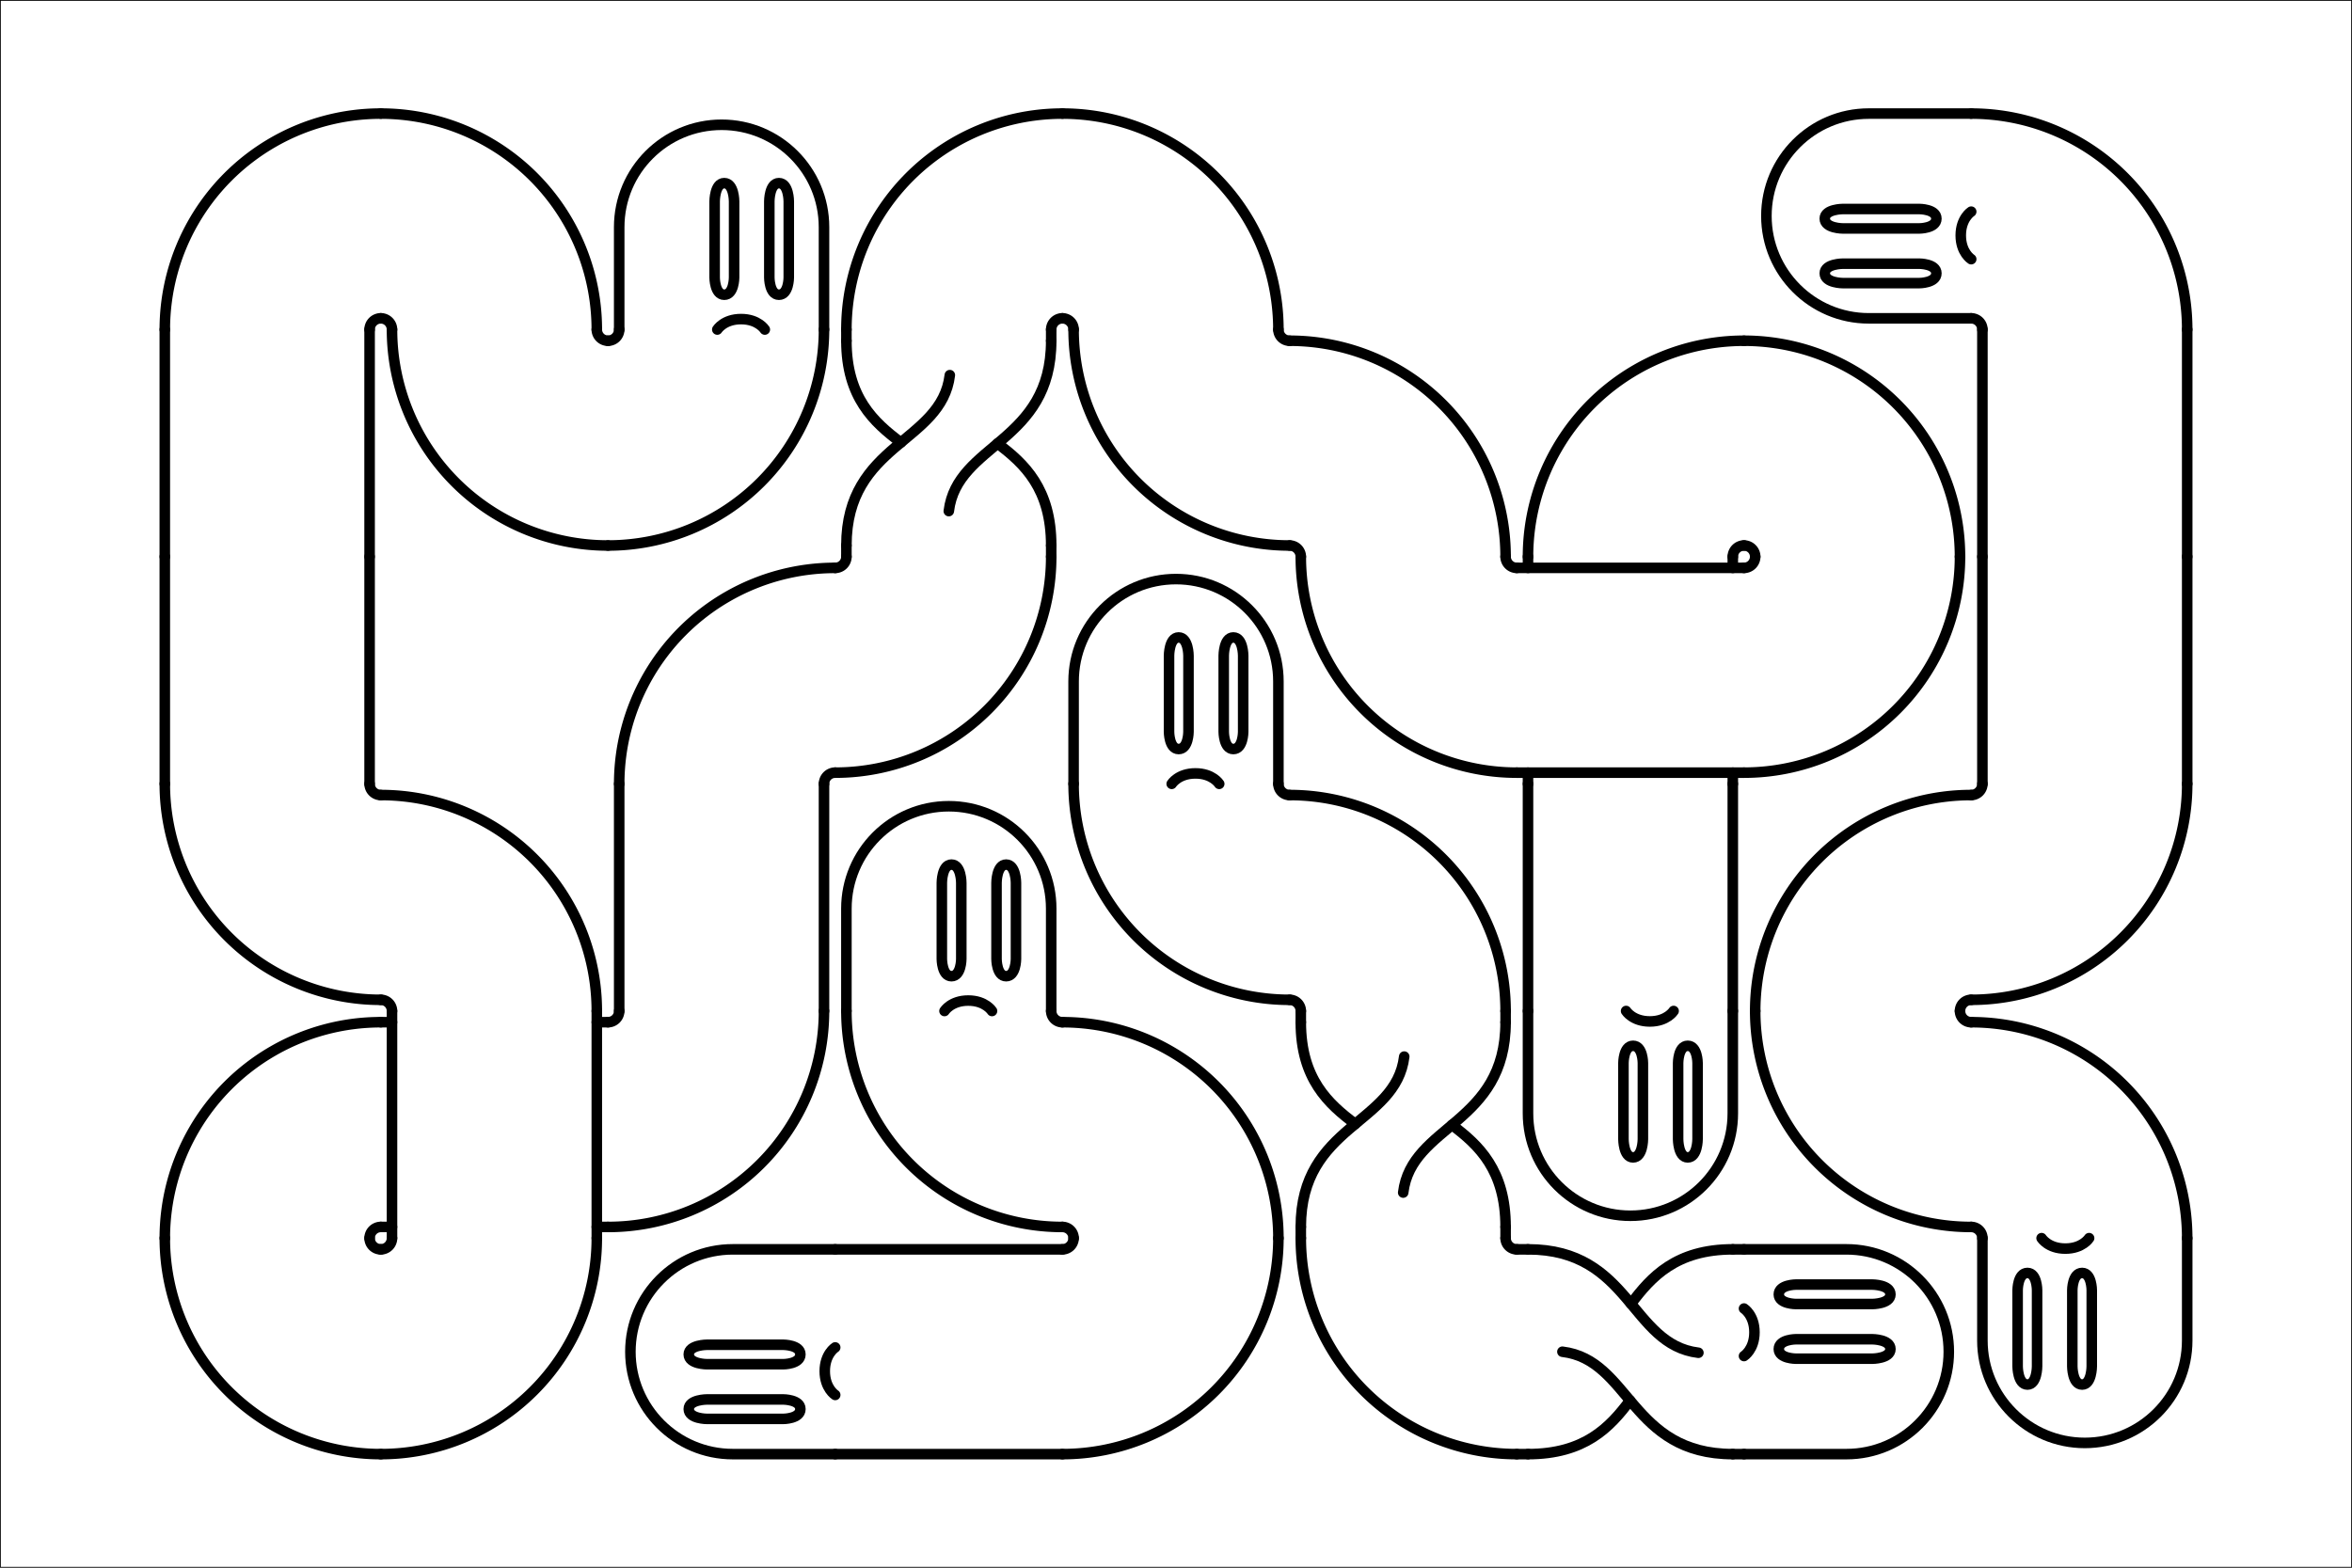 <?xml version="1.0"?>
<!DOCTYPE svg PUBLIC '-//W3C//DTD SVG 1.0//EN'
          'http://www.w3.org/TR/2001/REC-SVG-20010904/DTD/svg10.dtd'>
<svg xmlns:xlink="http://www.w3.org/1999/xlink" style="fill-opacity:1; color-rendering:auto; color-interpolation:auto; text-rendering:auto; stroke:black; stroke-linecap:square; stroke-miterlimit:10; shape-rendering:auto; stroke-opacity:1; fill:black; stroke-dasharray:none; font-weight:normal; stroke-width:1; font-family:'Dialog'; font-style:normal; stroke-linejoin:miter; font-size:12px; stroke-dashoffset:0; image-rendering:auto;" width="2940" height="1960" xmlns="http://www.w3.org/2000/svg"
><rect width="100%" height="100%" fill="#808080" stroke="none"/><!--Generated by the Batik Graphics2D SVG Generator--><defs id="genericDefs"
  /><g
  ><g style="fill:white; stroke-linecap:round; stroke:white;" transform="scale(2,2)"
    ><rect x="0" width="1470" height="980" y="0" style="stroke:none;"
    /></g
    ><g style="stroke-linecap:round;" transform="scale(2,2)"
    ><rect x="0" width="1470" height="980" y="0" style="fill:none;"
      /><path d="M17.2 74.6 L17.2 37.4 C17.2 37.4 17.2 28.5 22 28.5 C26.7 28.5 26.7 37.4 26.7 37.4 L26.7 74.6 C26.7 74.6 26.7 83 22 83 C17.2 83 17.2 74.6 17.2 74.6 Z" style="fill:none; stroke-width:5.149;" transform="translate(1019,703) rotate(180) translate(0,7) scale(1.28,1.28) translate(-50,-50)"
      /><path d="M43.9 74.6 L43.9 37.4 C43.9 37.4 43.9 28.5 48.7 28.5 C53.4 28.5 53.4 37.4 53.4 37.4 L53.4 74.6 C53.4 74.6 53.4 83 48.7 83 C43.9 83 43.9 74.6 43.9 74.6 Z" style="fill:none; stroke-width:5.149;" transform="translate(1019,703) rotate(180) translate(0,7) scale(1.28,1.28) translate(-50,-50)"
      /><path d="M28.9 100 C28.9 100 32.1 94.9 40.5 94.9 C48.9 94.9 52.1 100 52.1 100" style="fill:none; stroke-width:5.149;" transform="translate(1019,703) rotate(180) translate(0,7) scale(1.28,1.28) translate(-50,-50)"
      /><path d="M0 100 L0 50 C0 22.39 22.39 0 50 0 C77.61 0 100 22.39 100 50 L100 100" style="fill:none; stroke-width:5.149;" transform="translate(1019,703) rotate(180) translate(0,7) scale(1.28,1.28) translate(-50,-50)"
    /></g
    ><g style="stroke-linecap:round; stroke-width:6.591;" transform="matrix(2,0,0,2,192,128) translate(852,426)"
    ><line y2="142" style="fill:none;" x1="7" x2="7" y1="0"
      /><line y2="142" style="fill:none;" x1="135" x2="135" y1="0"
    /></g
    ><g style="stroke-linecap:round; stroke-width:6.591;" transform="matrix(2,0,0,2,192,128) translate(852,284)"
    ><line y2="7" style="fill:none;" x1="7" x2="7" y1="0"
      /><line y2="142" style="fill:none;" x1="7" x2="7" y1="135"
      /><line y2="7" style="fill:none;" x1="135" x2="135" y1="0"
      /><line y2="142" style="fill:none;" x1="135" x2="135" y1="135"
    /></g
    ><g style="stroke-linecap:round; stroke-width:6.591;" transform="matrix(2,0,0,2,192,128) translate(852,142)"
    ><path style="fill:none;" d="M7 142 A135 135 0 0 1 142 7"
      /><path style="fill:none;" d="M135 142 A7 7 0 0 1 142 135"
    /></g
    ><g style="stroke-linecap:round; stroke-width:6.591;" transform="matrix(2,0,0,2,192,128) translate(994,142)"
    ><path style="fill:none;" d="M-0 7 A135 135 0 0 1 135 142"
      /><path style="fill:none;" d="M-0 135 A7 7 0 0 1 7 142"
    /></g
    ><g style="stroke-linecap:round; stroke-width:6.591;" transform="matrix(2,0,0,2,192,128) translate(994,284)"
    ><path style="fill:none;" d="M135 0 A135 135 0 0 1 0 135"
      /><path style="fill:none;" d="M7 0 A7 7 0 0 1 0 7"
    /></g
    ><g style="stroke-linecap:round; stroke-width:6.591;" transform="matrix(2,0,0,2,192,128) translate(852,284)"
    ><line y2="7" style="fill:none;" x1="0" x2="142" y1="7"
      /><line y2="135" style="fill:none;" x1="0" x2="142" y1="135"
    /></g
    ><g style="stroke-linecap:round; stroke-width:6.591;" transform="matrix(2,0,0,2,192,128) translate(710,284)"
    ><path style="fill:none;" d="M142 135 A135 135 0 0 1 7 0"
      /><path style="fill:none;" d="M142 7 A7 7 0 0 1 135 0"
    /></g
    ><g style="stroke-linecap:round; stroke-width:6.591;" transform="matrix(2,0,0,2,192,128) translate(710,142)"
    ><path style="fill:none;" d="M-0 7 A135 135 0 0 1 135 142"
      /><path style="fill:none;" d="M-0 135 A7 7 0 0 1 7 142"
    /></g
    ><g style="stroke-linecap:round; stroke-width:6.591;" transform="matrix(2,0,0,2,192,128) translate(568,142)"
    ><path style="fill:none;" d="M142 135 A135 135 0 0 1 7 0"
      /><path style="fill:none;" d="M142 7 A7 7 0 0 1 135 0"
    /></g
    ><g style="stroke-linecap:round; stroke-width:6.591;" transform="matrix(2,0,0,2,192,128) translate(568,0)"
    ><path style="fill:none;" d="M-0 7 A135 135 0 0 1 135 142"
      /><path style="fill:none;" d="M-0 135 A7 7 0 0 1 7 142"
    /></g
    ><g style="stroke-linecap:round; stroke-width:6.591;" transform="matrix(2,0,0,2,192,128) translate(426,0)"
    ><path style="fill:none;" d="M7 142 A135 135 0 0 1 142 7"
      /><path style="fill:none;" d="M135 142 A7 7 0 0 1 142 135"
    /></g
    ><g style="stroke-linecap:round; stroke-width:6.591;" transform="matrix(2,0,0,2,192,128) translate(426,142)"
    ><line y2="7" style="fill:none;" x1="7" x2="7" y1="0"
      /><line y2="7" style="fill:none;" x1="135" x2="135" y1="0"
      /><line y2="142" style="fill:none;" x1="7" x2="7" y1="135"
      /><line y2="142" style="fill:none;" x1="135" x2="135" y1="135"
      /><path d="M50 83.2 C54 50 100 50 100 0" style="fill:none; stroke-width:5.149;" transform="translate(71,71) scale(1.28,1.28) translate(-50,-50)"
      /><path d="M73.8 50.2 C86.9 60 100 72.3 100 100" style="fill:none; stroke-width:5.149;" transform="translate(71,71) scale(1.28,1.28) translate(-50,-50)"
      /><path d="M50.5 16.8 C46.5 50 0 50 0 100" style="fill:none; stroke-width:5.149;" transform="translate(71,71) scale(1.28,1.28) translate(-50,-50)"
      /><path d="M26.6 49.7 C13.5 39.9 0 27.7 0 0" style="fill:none; stroke-width:5.149;" transform="translate(71,71) scale(1.28,1.28) translate(-50,-50)"
    /></g
    ><g style="stroke-linecap:round; stroke-width:6.591;" transform="matrix(2,0,0,2,192,128) translate(426,284)"
    ><path style="fill:none;" d="M135 0 A135 135 0 0 1 0 135"
      /><path style="fill:none;" d="M7 0 A7 7 0 0 1 0 7"
    /></g
    ><g style="stroke-linecap:round; stroke-width:6.591;" transform="matrix(2,0,0,2,192,128) translate(284,284)"
    ><path style="fill:none;" d="M7 142 A135 135 0 0 1 142 7"
      /><path style="fill:none;" d="M135 142 A7 7 0 0 1 142 135"
    /></g
    ><g style="stroke-linecap:round; stroke-width:6.591;" transform="matrix(2,0,0,2,192,128) translate(284,426)"
    ><line y2="142" style="fill:none;" x1="7" x2="7" y1="0"
      /><line y2="142" style="fill:none;" x1="135" x2="135" y1="0"
    /></g
    ><g style="stroke-linecap:round; stroke-width:6.591;" transform="matrix(2,0,0,2,192,128) translate(284,568)"
    ><path style="fill:none;" d="M135 0 A135 135 0 0 1 0 135"
      /><path style="fill:none;" d="M7 0 A7 7 0 0 1 0 7"
    /></g
    ><g style="stroke-linecap:round; stroke-width:6.591;" transform="matrix(2,0,0,2,192,128) translate(142,568)"
    ><line y2="7" style="fill:none;" x1="0" x2="7" y1="7"
      /><line y2="7" style="fill:none;" x1="135" x2="142" y1="7"
      /><line y2="135" style="fill:none;" x1="0" x2="7" y1="135"
      /><line y2="135" style="fill:none;" x1="135" x2="142" y1="135"
    /></g
    ><g style="stroke-linecap:round; stroke-width:6.591;" transform="matrix(2,0,0,2,192,128) translate(0,568)"
    ><path style="fill:none;" d="M7 142 A135 135 0 0 1 142 7"
      /><path style="fill:none;" d="M135 142 A7 7 0 0 1 142 135"
    /></g
    ><g style="stroke-linecap:round; stroke-width:6.591;" transform="matrix(2,0,0,2,192,128) translate(0,710)"
    ><path style="fill:none;" d="M142 135 A135 135 0 0 1 7 0"
      /><path style="fill:none;" d="M142 7 A7 7 0 0 1 135 0"
    /></g
    ><g style="stroke-linecap:round; stroke-width:6.591;" transform="matrix(2,0,0,2,192,128) translate(142,710)"
    ><path style="fill:none;" d="M135 0 A135 135 0 0 1 0 135"
      /><path style="fill:none;" d="M7 0 A7 7 0 0 1 0 7"
    /></g
    ><g style="stroke-linecap:round; stroke-width:6.591;" transform="matrix(2,0,0,2,192,128) translate(142,568)"
    ><line y2="142" style="fill:none;" x1="7" x2="7" y1="0"
      /><line y2="142" style="fill:none;" x1="135" x2="135" y1="0"
    /></g
    ><g style="stroke-linecap:round; stroke-width:6.591;" transform="matrix(2,0,0,2,192,128) translate(142,426)"
    ><path style="fill:none;" d="M-0 7 A135 135 0 0 1 135 142"
      /><path style="fill:none;" d="M-0 135 A7 7 0 0 1 7 142"
    /></g
    ><g style="stroke-linecap:round; stroke-width:6.591;" transform="matrix(2,0,0,2,192,128) translate(0,426)"
    ><path style="fill:none;" d="M142 135 A135 135 0 0 1 7 0"
      /><path style="fill:none;" d="M142 7 A7 7 0 0 1 135 0"
    /></g
    ><g style="stroke-linecap:round; stroke-width:6.591;" transform="matrix(2,0,0,2,192,128) translate(0,284)"
    ><line y2="142" style="fill:none;" x1="7" x2="7" y1="0"
      /><line y2="142" style="fill:none;" x1="135" x2="135" y1="0"
    /></g
    ><g style="stroke-linecap:round; stroke-width:6.591;" transform="matrix(2,0,0,2,192,128) translate(0,142)"
    ><line y2="142" style="fill:none;" x1="7" x2="7" y1="0"
      /><line y2="142" style="fill:none;" x1="135" x2="135" y1="0"
    /></g
    ><g style="stroke-linecap:round; stroke-width:6.591;" transform="matrix(2,0,0,2,192,128)"
    ><path style="fill:none;" d="M7 142 A135 135 0 0 1 142 7"
      /><path style="fill:none;" d="M135 142 A7 7 0 0 1 142 135"
    /></g
    ><g style="stroke-linecap:round; stroke-width:6.591;" transform="matrix(2,0,0,2,192,128) translate(142,0)"
    ><path style="fill:none;" d="M-0 7 A135 135 0 0 1 135 142"
      /><path style="fill:none;" d="M-0 135 A7 7 0 0 1 7 142"
    /></g
    ><g style="stroke-linecap:round; stroke-width:6.591;" transform="matrix(2,0,0,2,192,128) translate(142,142)"
    ><path style="fill:none;" d="M142 135 A135 135 0 0 1 7 0"
      /><path style="fill:none;" d="M142 7 A7 7 0 0 1 135 0"
    /></g
    ><g style="stroke-linecap:round; stroke-width:6.591;" transform="matrix(2,0,0,2,192,128) translate(284,142)"
    ><path style="fill:none;" d="M135 0 A135 135 0 0 1 0 135"
      /><path style="fill:none;" d="M7 0 A7 7 0 0 1 0 7"
    /></g
    ><g style="stroke-linecap:round; stroke-width:5.149;" transform="matrix(2,0,0,2,192,128) translate(355,78) scale(-1.28,1.28) translate(-50,-50)"
    ><path style="fill:none;" d="M17.2 74.6 L17.2 37.4 C17.2 37.4 17.2 28.5 22 28.5 C26.7 28.5 26.7 37.4 26.7 37.4 L26.7 74.6 C26.7 74.6 26.7 83 22 83 C17.2 83 17.2 74.6 17.2 74.6 Z"
      /><path style="fill:none;" d="M43.9 74.6 L43.9 37.4 C43.9 37.4 43.9 28.5 48.7 28.5 C53.4 28.5 53.4 37.4 53.4 37.4 L53.4 74.6 C53.4 74.6 53.4 83 48.7 83 C43.9 83 43.9 74.6 43.9 74.6 Z"
      /><path style="fill:none;" d="M28.9 100 C28.9 100 32.1 94.9 40.5 94.9 C48.9 94.9 52.1 100 52.1 100"
      /><path style="fill:none;" d="M0 100 L0 50 C0 22.39 22.39 0 50 0 C77.61 0 100 22.39 100 50 L100 100"
    /></g
    ><g style="stroke-linecap:round; stroke-width:5.149;" transform="matrix(2,0,0,2,192,128) translate(1065,781) rotate(90) translate(0,7) scale(1.28,1.28) translate(-50,-50)"
    ><path style="fill:none;" d="M17.2 74.6 L17.2 37.4 C17.2 37.4 17.2 28.5 22 28.5 C26.7 28.5 26.7 37.4 26.7 37.4 L26.7 74.6 C26.7 74.6 26.7 83 22 83 C17.2 83 17.2 74.6 17.2 74.6 Z"
      /><path style="fill:none;" d="M43.9 74.6 L43.9 37.4 C43.9 37.4 43.9 28.5 48.7 28.5 C53.4 28.5 53.4 37.4 53.4 37.4 L53.4 74.6 C53.4 74.6 53.4 83 48.7 83 C43.9 83 43.9 74.6 43.9 74.6 Z"
      /><path style="fill:none;" d="M28.9 100 C28.9 100 32.1 94.9 40.5 94.9 C48.9 94.9 52.1 100 52.1 100"
      /><path style="fill:none;" d="M0 100 L0 50 C0 22.39 22.39 0 50 0 C77.61 0 100 22.39 100 50 L100 100"
    /></g
    ><g style="stroke-linecap:round; stroke-width:6.591;" transform="matrix(2,0,0,2,192,128) translate(852,710)"
    ><line y2="7" style="fill:none;" x1="0" x2="7" y1="7"
      /><line y2="135" style="fill:none;" x1="0" x2="7" y1="135"
      /><line y2="7" style="fill:none;" x1="135" x2="142" y1="7"
      /><line y2="135" style="fill:none;" x1="135" x2="142" y1="135"
      /><path d="M50 83.2 C54 50 100 50 100 0" style="fill:none; stroke-width:5.149;" transform="translate(71,71) scale(1.28,1.28) rotate(90) translate(-50,-50)"
      /><path d="M73.8 50.2 C86.9 60 100 72.3 100 100" style="fill:none; stroke-width:5.149;" transform="translate(71,71) scale(1.28,1.28) rotate(90) translate(-50,-50)"
      /><path d="M50.5 16.8 C46.5 50 0 50 0 100" style="fill:none; stroke-width:5.149;" transform="translate(71,71) scale(1.28,1.28) rotate(90) translate(-50,-50)"
      /><path d="M26.6 49.7 C13.5 39.9 0 27.7 0 0" style="fill:none; stroke-width:5.149;" transform="translate(71,71) scale(1.28,1.28) rotate(90) translate(-50,-50)"
    /></g
    ><g style="stroke-linecap:round; stroke-width:6.591;" transform="matrix(2,0,0,2,192,128) translate(710,710)"
    ><path style="fill:none;" d="M142 135 A135 135 0 0 1 7 0"
      /><path style="fill:none;" d="M142 7 A7 7 0 0 1 135 0"
    /></g
    ><g style="stroke-linecap:round; stroke-width:6.591;" transform="matrix(2,0,0,2,192,128) translate(710,568)"
    ><line y2="7" style="fill:none;" x1="7" x2="7" y1="0"
      /><line y2="7" style="fill:none;" x1="135" x2="135" y1="0"
      /><line y2="142" style="fill:none;" x1="7" x2="7" y1="135"
      /><line y2="142" style="fill:none;" x1="135" x2="135" y1="135"
      /><path d="M50 83.2 C54 50 100 50 100 0" style="fill:none; stroke-width:5.149;" transform="translate(71,71) scale(1.28,1.28) translate(-50,-50)"
      /><path d="M73.8 50.2 C86.9 60 100 72.3 100 100" style="fill:none; stroke-width:5.149;" transform="translate(71,71) scale(1.28,1.28) translate(-50,-50)"
      /><path d="M50.5 16.8 C46.5 50 0 50 0 100" style="fill:none; stroke-width:5.149;" transform="translate(71,71) scale(1.28,1.28) translate(-50,-50)"
      /><path d="M26.6 49.7 C13.5 39.9 0 27.7 0 0" style="fill:none; stroke-width:5.149;" transform="translate(71,71) scale(1.28,1.28) translate(-50,-50)"
    /></g
    ><g style="stroke-linecap:round; stroke-width:6.591;" transform="matrix(2,0,0,2,192,128) translate(710,426)"
    ><path style="fill:none;" d="M-0 7 A135 135 0 0 1 135 142"
      /><path style="fill:none;" d="M-0 135 A7 7 0 0 1 7 142"
    /></g
    ><g style="stroke-linecap:round; stroke-width:6.591;" transform="matrix(2,0,0,2,192,128) translate(568,426)"
    ><path style="fill:none;" d="M142 135 A135 135 0 0 1 7 0"
      /><path style="fill:none;" d="M142 7 A7 7 0 0 1 135 0"
    /></g
    ><g style="stroke-linecap:round; stroke-width:5.149;" transform="matrix(2,0,0,2,192,128) translate(639,362) scale(-1.28,1.28) translate(-50,-50)"
    ><path style="fill:none;" d="M17.2 74.6 L17.2 37.4 C17.2 37.4 17.2 28.5 22 28.5 C26.7 28.5 26.7 37.4 26.7 37.4 L26.7 74.6 C26.7 74.6 26.7 83 22 83 C17.2 83 17.2 74.6 17.2 74.6 Z"
      /><path style="fill:none;" d="M43.9 74.6 L43.9 37.4 C43.9 37.4 43.9 28.5 48.7 28.5 C53.4 28.5 53.4 37.4 53.4 37.4 L53.4 74.6 C53.4 74.6 53.4 83 48.7 83 C43.9 83 43.9 74.6 43.9 74.6 Z"
      /><path style="fill:none;" d="M28.9 100 C28.9 100 32.1 94.9 40.5 94.9 C48.9 94.9 52.1 100 52.1 100"
      /><path style="fill:none;" d="M0 100 L0 50 C0 22.39 22.39 0 50 0 C77.61 0 100 22.39 100 50 L100 100"
    /></g
    ><g style="stroke-linecap:round; stroke-width:5.149;" transform="matrix(2,0,0,2,192,128) translate(1065,71) rotate(-90) translate(0,7) scale(1.28,1.28) translate(-50,-50)"
    ><path style="fill:none;" d="M17.2 74.6 L17.2 37.4 C17.2 37.4 17.2 28.5 22 28.5 C26.7 28.5 26.7 37.4 26.7 37.4 L26.7 74.6 C26.7 74.6 26.7 83 22 83 C17.2 83 17.2 74.6 17.2 74.6 Z"
      /><path style="fill:none;" d="M43.9 74.6 L43.9 37.4 C43.9 37.4 43.9 28.5 48.7 28.5 C53.4 28.5 53.4 37.4 53.4 37.4 L53.4 74.6 C53.4 74.6 53.4 83 48.7 83 C43.9 83 43.9 74.6 43.9 74.6 Z"
      /><path style="fill:none;" d="M28.9 100 C28.9 100 32.1 94.9 40.5 94.9 C48.9 94.9 52.1 100 52.1 100"
      /><path style="fill:none;" d="M0 100 L0 50 C0 22.39 22.39 0 50 0 C77.61 0 100 22.39 100 50 L100 100"
    /></g
    ><g style="stroke-linecap:round; stroke-width:6.591;" transform="matrix(2,0,0,2,192,128) translate(1136,0)"
    ><path style="fill:none;" d="M-0 7 A135 135 0 0 1 135 142"
      /><path style="fill:none;" d="M-0 135 A7 7 0 0 1 7 142"
    /></g
    ><g style="stroke-linecap:round; stroke-width:6.591;" transform="matrix(2,0,0,2,192,128) translate(1136,142)"
    ><line y2="142" style="fill:none;" x1="7" x2="7" y1="0"
      /><line y2="142" style="fill:none;" x1="135" x2="135" y1="0"
    /></g
    ><g style="stroke-linecap:round; stroke-width:6.591;" transform="matrix(2,0,0,2,192,128) translate(1136,284)"
    ><line y2="142" style="fill:none;" x1="7" x2="7" y1="0"
      /><line y2="142" style="fill:none;" x1="135" x2="135" y1="0"
    /></g
    ><g style="stroke-linecap:round; stroke-width:6.591;" transform="matrix(2,0,0,2,192,128) translate(1136,426)"
    ><path style="fill:none;" d="M135 0 A135 135 0 0 1 0 135"
      /><path style="fill:none;" d="M7 0 A7 7 0 0 1 0 7"
    /></g
    ><g style="stroke-linecap:round; stroke-width:6.591;" transform="matrix(2,0,0,2,192,128) translate(994,426)"
    ><path style="fill:none;" d="M7 142 A135 135 0 0 1 142 7"
      /><path style="fill:none;" d="M135 142 A7 7 0 0 1 142 135"
    /></g
    ><g style="stroke-linecap:round; stroke-width:6.591;" transform="matrix(2,0,0,2,192,128) translate(994,568)"
    ><path style="fill:none;" d="M142 135 A135 135 0 0 1 7 0"
      /><path style="fill:none;" d="M142 7 A7 7 0 0 1 135 0"
    /></g
    ><g style="stroke-linecap:round; stroke-width:6.591;" transform="matrix(2,0,0,2,192,128) translate(1136,568)"
    ><path style="fill:none;" d="M-0 7 A135 135 0 0 1 135 142"
      /><path style="fill:none;" d="M-0 135 A7 7 0 0 1 7 142"
    /></g
    ><g style="stroke-linecap:round; stroke-width:5.149;" transform="matrix(2,0,0,2,192,128) translate(1207,781) rotate(180) translate(0,7) scale(-1.28,1.28) translate(-50,-50)"
    ><path style="fill:none;" d="M17.2 74.6 L17.2 37.4 C17.2 37.4 17.2 28.5 22 28.5 C26.7 28.5 26.7 37.4 26.7 37.4 L26.7 74.6 C26.7 74.6 26.7 83 22 83 C17.2 83 17.2 74.6 17.2 74.6 Z"
      /><path style="fill:none;" d="M43.9 74.6 L43.9 37.4 C43.9 37.4 43.9 28.5 48.7 28.5 C53.4 28.5 53.4 37.4 53.4 37.4 L53.4 74.6 C53.4 74.6 53.4 83 48.7 83 C43.9 83 43.9 74.6 43.9 74.6 Z"
      /><path style="fill:none;" d="M28.9 100 C28.9 100 32.1 94.9 40.5 94.9 C48.9 94.9 52.1 100 52.1 100"
      /><path style="fill:none;" d="M0 100 L0 50 C0 22.39 22.39 0 50 0 C77.61 0 100 22.39 100 50 L100 100"
    /></g
    ><g style="stroke-linecap:round; stroke-width:5.149;" transform="matrix(2,0,0,2,192,128) translate(355,781) rotate(-90) translate(0,7) scale(1.28,1.28) translate(-50,-50)"
    ><path style="fill:none;" d="M17.2 74.6 L17.2 37.4 C17.2 37.4 17.2 28.5 22 28.5 C26.7 28.5 26.7 37.4 26.7 37.4 L26.7 74.6 C26.7 74.6 26.7 83 22 83 C17.2 83 17.2 74.6 17.2 74.6 Z"
      /><path style="fill:none;" d="M43.9 74.6 L43.9 37.4 C43.9 37.4 43.9 28.5 48.7 28.5 C53.4 28.5 53.4 37.4 53.4 37.4 L53.4 74.6 C53.4 74.6 53.4 83 48.7 83 C43.9 83 43.9 74.6 43.9 74.6 Z"
      /><path style="fill:none;" d="M28.9 100 C28.9 100 32.1 94.9 40.5 94.9 C48.9 94.9 52.1 100 52.1 100"
      /><path style="fill:none;" d="M0 100 L0 50 C0 22.39 22.39 0 50 0 C77.61 0 100 22.39 100 50 L100 100"
    /></g
    ><g style="stroke-linecap:round; stroke-width:6.591;" transform="matrix(2,0,0,2,192,128) translate(426,710)"
    ><line y2="7" style="fill:none;" x1="0" x2="142" y1="7"
      /><line y2="135" style="fill:none;" x1="0" x2="142" y1="135"
    /></g
    ><g style="stroke-linecap:round; stroke-width:6.591;" transform="matrix(2,0,0,2,192,128) translate(568,710)"
    ><path style="fill:none;" d="M135 0 A135 135 0 0 1 0 135"
      /><path style="fill:none;" d="M7 0 A7 7 0 0 1 0 7"
    /></g
    ><g style="stroke-linecap:round; stroke-width:6.591;" transform="matrix(2,0,0,2,192,128) translate(568,568)"
    ><path style="fill:none;" d="M-0 7 A135 135 0 0 1 135 142"
      /><path style="fill:none;" d="M-0 135 A7 7 0 0 1 7 142"
    /></g
    ><g style="stroke-linecap:round; stroke-width:6.591;" transform="matrix(2,0,0,2,192,128) translate(426,568)"
    ><path style="fill:none;" d="M142 135 A135 135 0 0 1 7 0"
      /><path style="fill:none;" d="M142 7 A7 7 0 0 1 135 0"
    /></g
    ><g style="stroke-linecap:round; stroke-width:5.149;" transform="matrix(2,0,0,2,192,128) translate(497,504) scale(-1.28,1.28) translate(-50,-50)"
    ><path style="fill:none;" d="M17.2 74.6 L17.2 37.4 C17.2 37.4 17.2 28.5 22 28.5 C26.7 28.5 26.7 37.4 26.7 37.4 L26.7 74.6 C26.7 74.6 26.7 83 22 83 C17.2 83 17.2 74.6 17.2 74.6 Z"
      /><path style="fill:none;" d="M43.9 74.6 L43.9 37.4 C43.9 37.4 43.9 28.5 48.7 28.5 C53.4 28.5 53.4 37.4 53.4 37.4 L53.4 74.6 C53.4 74.6 53.4 83 48.7 83 C43.9 83 43.9 74.6 43.9 74.6 Z"
      /><path style="fill:none;" d="M28.9 100 C28.9 100 32.1 94.9 40.5 94.9 C48.9 94.9 52.1 100 52.1 100"
      /><path style="fill:none;" d="M0 100 L0 50 C0 22.39 22.39 0 50 0 C77.61 0 100 22.39 100 50 L100 100"
    /></g
  ></g
></svg
>
